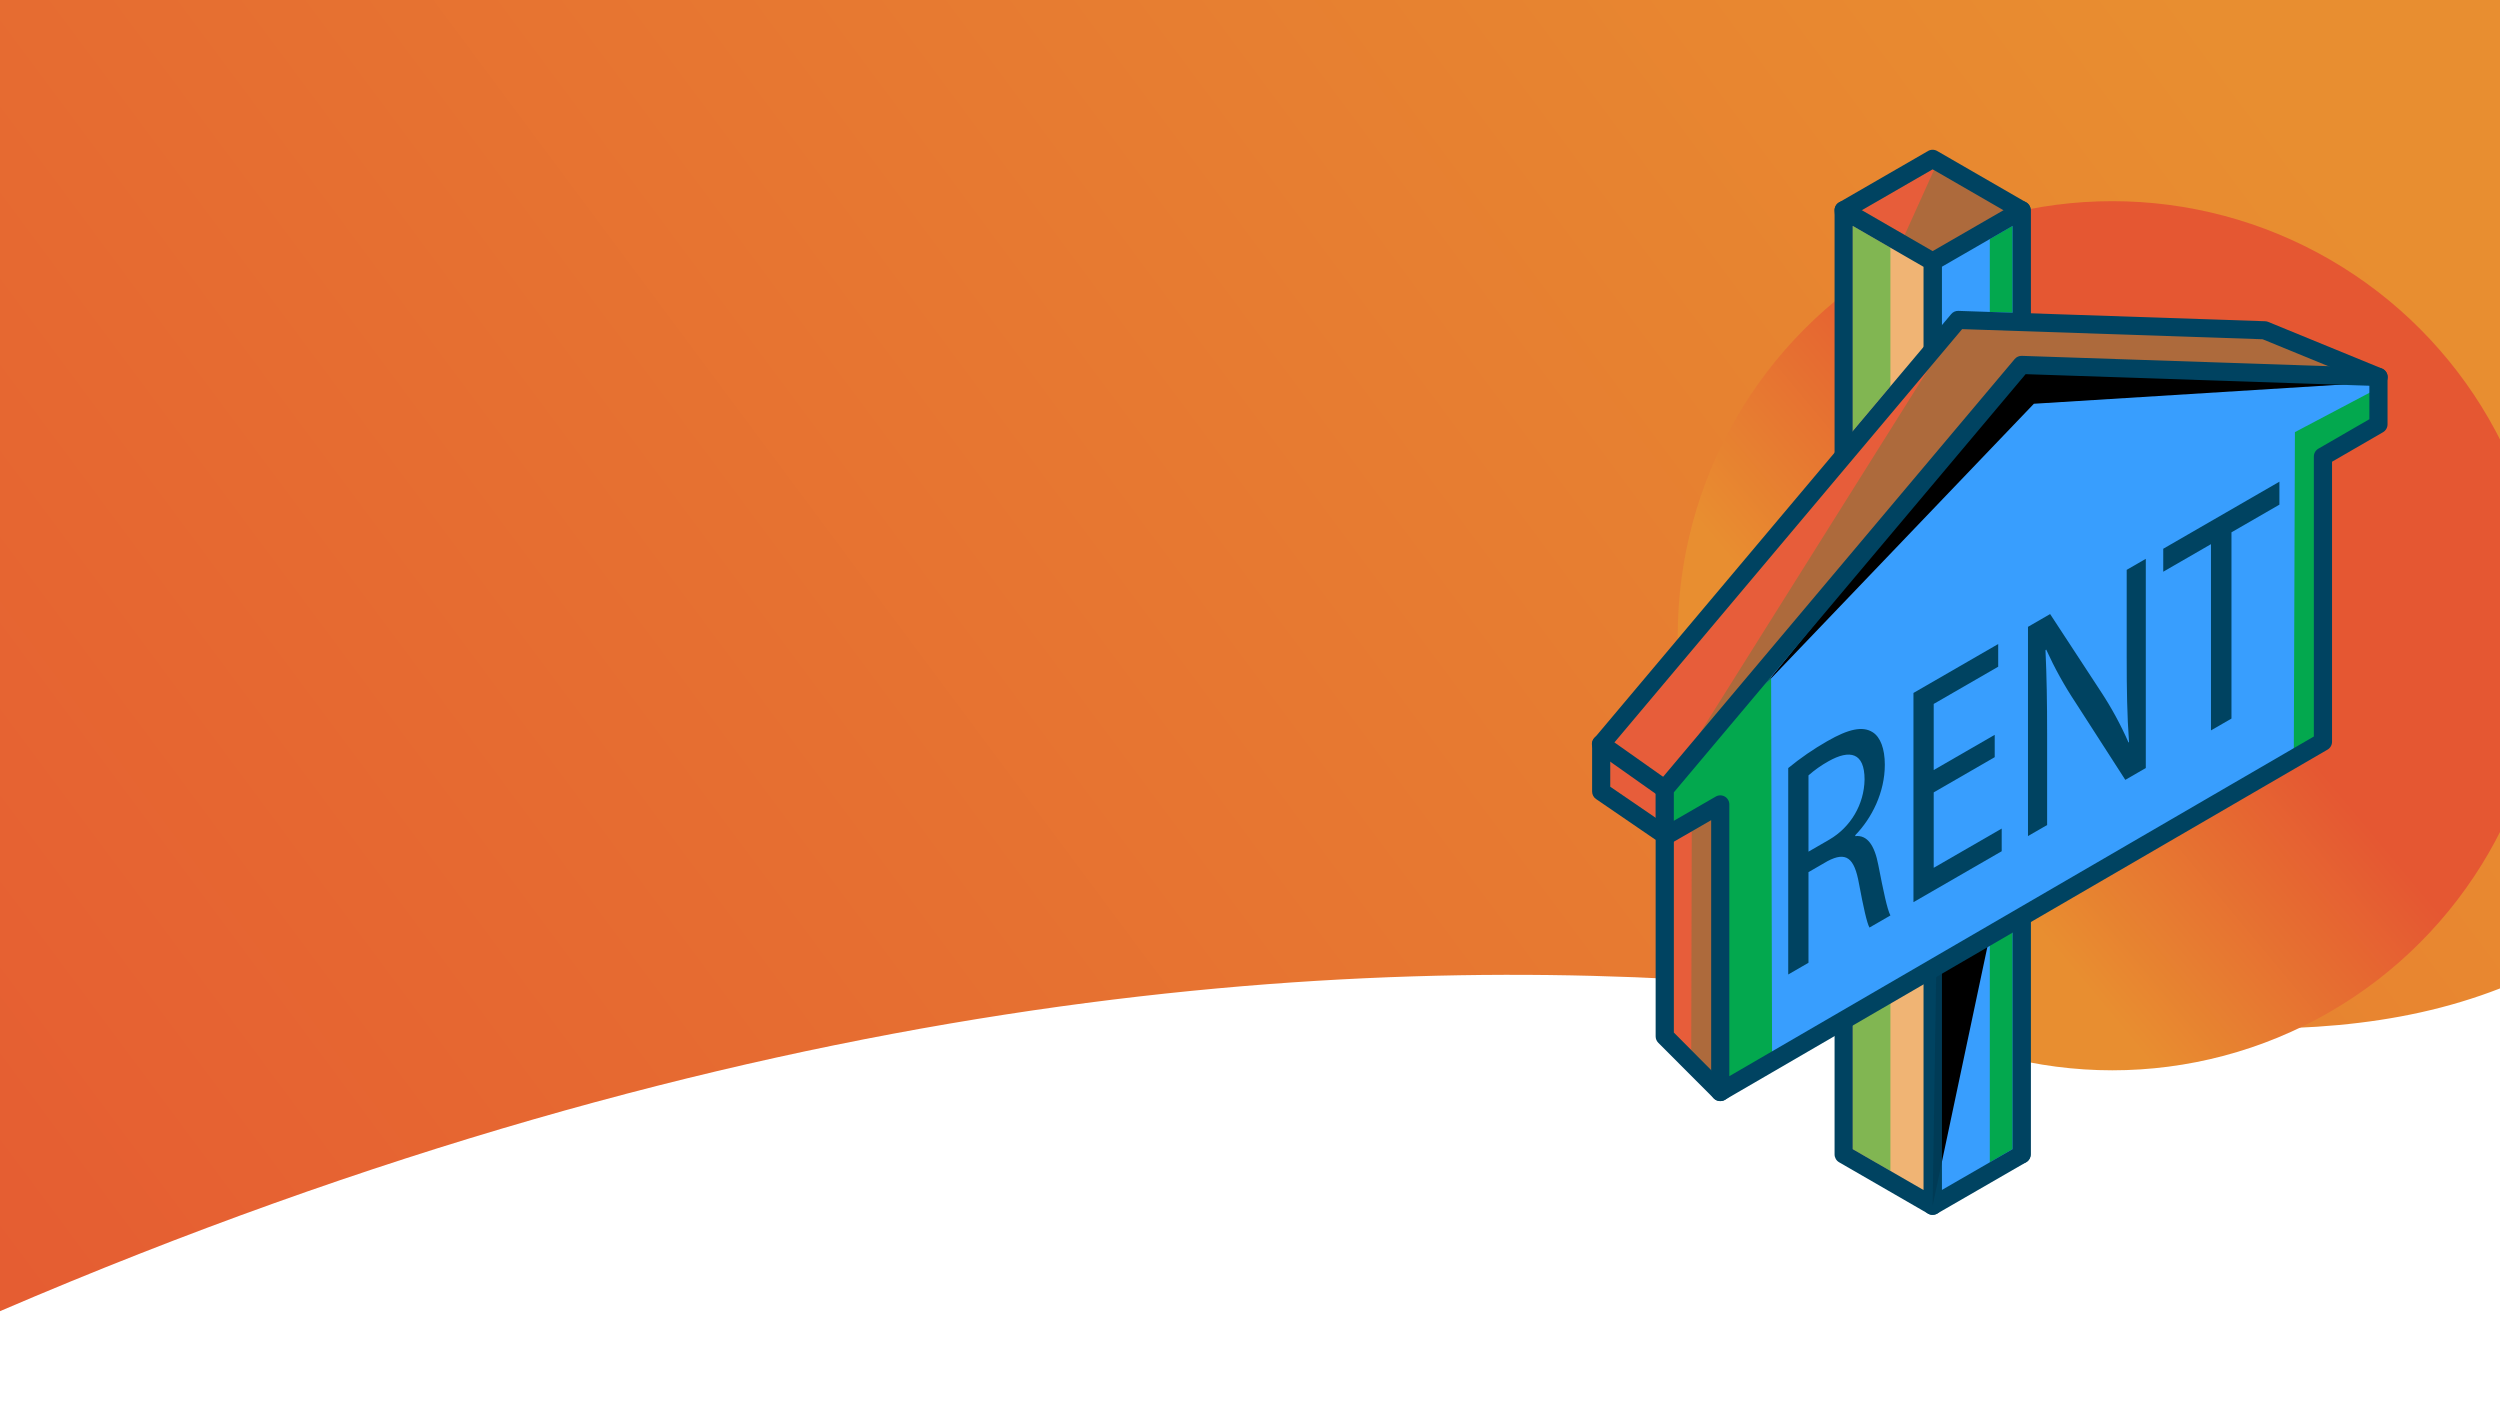 <svg id="Layer_1" data-name="Layer 1" xmlns="http://www.w3.org/2000/svg" xmlns:xlink="http://www.w3.org/1999/xlink" viewBox="0 0 1280 720"><defs><style>.cls-1{fill:none;clip-rule:evenodd;}.cls-2{fill:url(#linear-gradient);}.cls-3{fill:url(#linear-gradient-2);}.cls-4{clip-path:url(#clip-path);}.cls-5{fill:#ad6a3c;}.cls-6{clip-path:url(#clip-path-2);}.cls-7{fill:#e75d3a;}.cls-8{clip-path:url(#clip-path-3);}.cls-9{fill:#004361;}.cls-10{clip-path:url(#clip-path-4);}.cls-11{fill:#389efe;}.cls-12{clip-path:url(#clip-path-5);}.cls-13{fill:#03a84e;}.cls-14{clip-path:url(#clip-path-6);}.cls-15{clip-path:url(#clip-path-7);}.cls-16{fill:#f0b474;}.cls-17{clip-path:url(#clip-path-8);}.cls-18{fill:#81b652;}.cls-19{clip-path:url(#clip-path-9);}.cls-20{clip-path:url(#clip-path-10);}.cls-21{clip-path:url(#clip-path-11);}.cls-22{clip-path:url(#clip-path-12);}.cls-23{clip-path:url(#clip-path-13);}.cls-24{clip-path:url(#clip-path-14);}.cls-25{clip-path:url(#clip-path-15);}.cls-26{clip-path:url(#clip-path-16);}.cls-27{fill:#003b56;}.cls-28{clip-path:url(#clip-path-17);}.cls-29{clip-path:url(#clip-path-18);}.cls-30{fill:#a0b5c4;}.cls-31{clip-path:url(#clip-path-19);}.cls-32{fill:#4f788f;}.cls-33{clip-path:url(#clip-path-20);}.cls-34{clip-path:url(#clip-path-21);}.cls-35{fill:#162e45;}.cls-36{clip-path:url(#clip-path-22);}.cls-37{clip-path:url(#clip-path-23);}.cls-38{clip-path:url(#clip-path-24);}.cls-39{clip-path:url(#clip-path-25);}.cls-40{clip-path:url(#clip-path-26);}.cls-41{clip-path:url(#clip-path-27);}.cls-42{clip-path:url(#clip-path-28);}.cls-43{clip-path:url(#clip-path-29);}</style><linearGradient id="linear-gradient" x1="-88.38" y1="795.03" x2="1072.54" y2="-68.82" gradientUnits="userSpaceOnUse"><stop offset="0" stop-color="#e55732"/><stop offset="1" stop-color="#e88e30"/></linearGradient><linearGradient id="linear-gradient-2" x1="1111.09" y1="300.84" x2="985.13" y2="405.81" xlink:href="#linear-gradient"/><clipPath id="clip-path"><polyline id="SVGID" class="cls-1" points="1035.05 591.05 989.5 564.75 943.94 107.62 989.5 81.32 1035.05 107.62 1035.05 591.05"/></clipPath><clipPath id="clip-path-2"><polyline id="SVGID-2" data-name="SVGID" class="cls-1" points="975.2 120.3 953.24 107.62 989.5 86.69 990.2 87.09 975.2 120.3"/></clipPath><clipPath id="clip-path-3"><path id="SVGID-3" data-name="SVGID" class="cls-1" d="M1035.05,595.7a4.69,4.69,0,0,1-2.32-.62l-45.56-26.31a4.64,4.64,0,0,1-2.3-3.56L939.32,108.08a4.65,4.65,0,0,1,2.3-4.48l45.55-26.3a4.65,4.65,0,0,1,4.65,0l45.56,26.3a4.63,4.63,0,0,1,2.32,4V591.05a4.64,4.64,0,0,1-4.65,4.65m-41.16-33.78L1030.41,583V110.31L989.5,86.69l-40.63,23.46,45,451.77"/></clipPath><clipPath id="clip-path-4"><polyline id="SVGID-4" data-name="SVGID" class="cls-1" points="989.5 617.35 1035.05 591.05 1035.05 107.62 989.5 133.92 989.5 617.35"/></clipPath><clipPath id="clip-path-5"><path id="SVGID-5" data-name="SVGID" class="cls-1" d="M1030.41,160.11l-11.63-.39V122.39l11.63-6.72v44.44m-11.63,435V478.92l11.63-6.76V588.37l-11.63,6.71"/></clipPath><clipPath id="clip-path-6"><path id="SVGID-6" data-name="SVGID" class="cls-1" d="M989.5,622a4.73,4.73,0,0,1-2.33-.62,4.67,4.67,0,0,1-2.32-4V133.92a4.65,4.65,0,0,1,2.32-4l45.56-26.3a4.65,4.65,0,0,1,7,4V591.05a4.66,4.66,0,0,1-2.32,4l-45.56,26.3a4.69,4.69,0,0,1-2.32.62m4.65-485.39V609.3l36.26-20.93V115.67l-36.26,20.94"/></clipPath><clipPath id="clip-path-7"><polyline id="SVGID-7" data-name="SVGID" class="cls-1" points="989.5 617.35 943.94 591.05 943.94 107.62 989.5 133.92 989.5 617.35"/></clipPath><clipPath id="clip-path-8"><path id="SVGID-8" data-name="SVGID" class="cls-1" d="M948.59,220.67v-105l19.3,11.15v70.91l-19.3,22.94m19.3,378.84-19.3-11.14V519.7l19.3-11.21v91"/></clipPath><clipPath id="clip-path-9"><path id="SVGID-9" data-name="SVGID" class="cls-1" d="M989.5,622a4.73,4.73,0,0,1-2.33-.62l-45.55-26.3a4.66,4.66,0,0,1-2.32-4V107.62a4.65,4.65,0,0,1,7-4l45.55,26.3a4.64,4.64,0,0,1,2.33,4V617.35A4.65,4.65,0,0,1,989.5,622m-40.91-33.63,36.26,20.93V136.61l-36.26-20.94v472.7"/></clipPath><clipPath id="clip-path-10"><polyline id="SVGID-10" data-name="SVGID" class="cls-1" points="1159.46 169.11 1002.5 163.82 819.79 380.97 819.79 405.26 852.34 427.56 852.34 530.63 880.77 559.12 1156.78 350.44 1156.78 210.69 1217.77 193.01 1159.46 169.11"/></clipPath><clipPath id="clip-path-11"><path id="SVGID-11" data-name="SVGID" class="cls-1" d="M852.34,421.92l-27.91-19.11V382.66L987.16,189.28,852.34,404v17.93m13.54,115.7-8.9-8.91V427.56a4.75,4.75,0,0,0-.34-1.76L865,421l1.18,1.6-.27,115"/></clipPath><clipPath id="clip-path-12"><path id="SVGID-12" data-name="SVGID" class="cls-1" d="M880.77,563.76a4.66,4.66,0,0,1-3.29-1.36l-28.43-28.49a4.64,4.64,0,0,1-1.36-3.28V430L817.16,409.1a4.65,4.65,0,0,1-2-3.84V381a4.63,4.63,0,0,1,1.09-3L999,160.83a4.57,4.57,0,0,1,3.71-1.66l157,5.3a4.63,4.63,0,0,1,1.6.34l58.31,23.9a4.65,4.65,0,0,1-.46,8.76l-57.64,16.72V350.44a4.65,4.65,0,0,1-1.84,3.71l-276,208.67a4.66,4.66,0,0,1-2.81.94m-23.79-35L881.2,553l270.93-204.83V210.69a4.65,4.65,0,0,1,3.36-4.46l48.19-14-45.21-18.53-153.86-5.19L824.43,382.66v20.15L855,423.72a4.64,4.64,0,0,1,2,3.84V528.71"/></clipPath><clipPath id="clip-path-13"><polyline id="SVGID-13" data-name="SVGID" class="cls-1" points="1217.77 193.01 1035.05 186.85 852.34 403.99 852.34 428.29 880.77 411.87 880.77 559.12 1189.33 379.81 1189.33 233.72 1217.77 217.3 1217.77 193.01"/></clipPath><clipPath id="clip-path-14"><polyline id="SVGID-14" data-name="SVGID" class="cls-1" points="906.81 347.32 906.81 346.74 1035.05 189.57 1217.77 195.73 1041.35 206.72 906.81 347.32"/></clipPath><clipPath id="clip-path-15"><polyline id="SVGID-15" data-name="SVGID" class="cls-1" points="994.15 595.37 994.15 493.23 1018.78 478.92 994.15 595.37"/></clipPath><clipPath id="clip-path-16"><polyline id="SVGID-16" data-name="SVGID" class="cls-1" points="989.5 617.35 991.37 494.84 994.15 493.23 994.15 595.37 989.5 617.35"/></clipPath><clipPath id="clip-path-17"><polyline id="SVGID-17" data-name="SVGID" class="cls-1" points="991.37 494.84 991.38 494.55 1018.78 478.92 991.37 494.84"/></clipPath><clipPath id="clip-path-18"><polyline id="SVGID-18" data-name="SVGID" class="cls-1" points="907.16 544.99 907.31 544.88 907.31 544.91 907.16 544.99"/></clipPath><clipPath id="clip-path-19"><polyline id="SVGID-19" data-name="SVGID" class="cls-1" points="880.77 559.12 880.77 559.12 907.31 543.69 907.31 544.88 907.16 544.99 880.77 559.12"/></clipPath><clipPath id="clip-path-20"><polyline id="SVGID-20" data-name="SVGID" class="cls-1" points="880.77 559.12 880.77 411.87 852.34 428.29 852.34 403.99 906.79 339.28 906.81 346.74 903.57 350.71 906.81 347.32 907.31 543.69 880.77 559.12"/></clipPath><clipPath id="clip-path-21"><polyline id="SVGID-21" data-name="SVGID" class="cls-1" points="903.57 350.71 906.81 346.74 906.81 347.32 903.57 350.71"/></clipPath><clipPath id="clip-path-22"><polyline id="SVGID-22" data-name="SVGID" class="cls-1" points="1174.42 389.76 1174.42 388.47 1183.21 383.36 1174.42 389.76"/></clipPath><clipPath id="clip-path-23"><polyline id="SVGID-23" data-name="SVGID" class="cls-1" points="1174.42 388.47 1175 221.24 1215.19 200.03 1215.19 218.28 1186.75 234.7 1186.75 380.79 1183.21 383.36 1174.42 388.47"/></clipPath><clipPath id="clip-path-24"><path id="SVGID-24" data-name="SVGID" class="cls-1" d="M880.77,563.76a4.59,4.59,0,0,1-2.32-.62,4.65,4.65,0,0,1-2.33-4V419.92l-21.46,12.39a4.65,4.65,0,0,1-7-4V404a4.63,4.63,0,0,1,1.09-3L1031.5,183.85a4.62,4.62,0,0,1,3.71-1.65l182.72,6.16a4.66,4.66,0,0,1,4.49,4.65V217.3a4.67,4.67,0,0,1-2.32,4L1194,236.41v143.4a4.64,4.64,0,0,1-2.31,4L883.11,563.13A4.64,4.64,0,0,1,880.77,563.76Zm0-156.54a4.7,4.7,0,0,1,2.33.62,4.65,4.65,0,0,1,2.32,4V551l299.27-173.91V233.72a4.63,4.63,0,0,1,2.32-4l26.11-15.08V197.5l-176-5.93L857,405.69v14.55l21.47-12.4A4.69,4.69,0,0,1,880.77,407.22Z"/></clipPath><clipPath id="clip-path-25"><path id="SVGID-25" data-name="SVGID" class="cls-1" d="M852.33,408.64a4.6,4.6,0,0,1-2.68-.85l-32.55-23a4.65,4.65,0,1,1,5.37-7.59l32.55,23a4.65,4.65,0,0,1-2.69,8.44"/></clipPath><clipPath id="clip-path-26"><path id="SVGID-26" data-name="SVGID" class="cls-1" d="M915.57,393.25a143.63,143.63,0,0,1,19.9-13.72c11.09-6.4,18.24-7.83,23.25-4.68,4,2.43,6.31,8.43,6.31,16.7,0,14.14-6.67,27.37-15.13,36.07v.48c6.19-.72,9.89,4.77,11.8,14.8,2.62,13.42,4.53,22.65,6.19,25.82l-10.72,6.19c-1.31-2.26-3.1-10.45-5.37-22.49-2.38-13.4-6.67-16.49-16.09-11.53l-9.77,5.65v46.4l-10.37,6Zm10.37,42.8,10.61-6.13a36.34,36.34,0,0,0,18.11-30.8c0-13.82-7.51-15.53-18.47-9.36A58.17,58.17,0,0,0,925.94,397Z"/></clipPath><clipPath id="clip-path-27"><polyline id="SVGID-27" data-name="SVGID" class="cls-1" points="1021.29 387.67 990.06 405.7 990.06 444.32 1024.87 424.23 1024.87 435.83 979.69 461.91 979.69 354.79 1023.08 329.74 1023.08 341.35 990.06 360.41 990.06 394.26 1021.29 376.23 1021.29 387.67"/></clipPath><clipPath id="clip-path-28"><path id="SVGID-28" data-name="SVGID" class="cls-1" d="M1038.33,428.05V320.94l11.33-6.54,25.74,39.33a176.15,176.15,0,0,1,14.42,26.47l.24-.29c-1-13.75-1.19-26.65-1.19-43.33V291.76l9.78-5.64V393.23l-10.49,6.06-25.51-39.63a195.12,195.12,0,0,1-15-27.09l-.36.37c.6,13.16.84,25.9.84,43.7v45.77l-9.78,5.64"/></clipPath><clipPath id="clip-path-29"><polyline id="SVGID-29" data-name="SVGID" class="cls-1" points="1132.02 278.61 1107.58 292.72 1107.58 280.96 1167.06 246.62 1167.06 258.38 1142.51 272.55 1142.51 367.91 1132.02 373.96 1132.02 278.61"/></clipPath></defs><title>Lettings</title><path class="cls-2" d="M0,0V671.32C384.57,506.2,687.3,487.37,899,504c151.35,11.89,275,43.36,381,2.08V0Z"/><circle class="cls-3" cx="1081.5" cy="325.5" r="222.5"/><g class="cls-4"><rect class="cls-5" x="938.13" y="75.51" width="102.73" height="521.35"/></g><g class="cls-6"><rect class="cls-7" x="947.43" y="80.88" width="48.58" height="45.23"/></g><g class="cls-8"><rect class="cls-9" x="933.48" y="70.86" width="112.03" height="530.65"/></g><g class="cls-10"><rect class="cls-11" x="983.69" y="101.81" width="57.18" height="521.35"/></g><g class="cls-12"><rect class="cls-13" x="1012.97" y="109.86" width="23.25" height="491.03"/></g><g class="cls-14"><rect class="cls-9" x="979.04" y="97.16" width="66.47" height="530.65"/></g><g class="cls-15"><rect class="cls-16" x="938.13" y="101.81" width="57.18" height="521.35"/></g><g class="cls-17"><rect class="cls-18" x="942.78" y="109.86" width="30.92" height="495.46"/></g><g class="cls-19"><rect class="cls-9" x="933.48" y="97.16" width="66.47" height="530.65"/></g><g class="cls-20"><rect class="cls-5" x="813.97" y="158.01" width="409.61" height="406.92"/></g><g class="cls-21"><rect class="cls-7" x="818.62" y="183.47" width="174.35" height="359.96"/></g><g class="cls-22"><rect class="cls-9" x="809.33" y="153.36" width="418.91" height="416.22"/></g><g class="cls-23"><rect class="cls-11" x="846.52" y="181.04" width="377.06" height="383.89"/></g><g class="cls-24"><rect x="901" y="183.76" width="322.58" height="169.37"/></g><g class="cls-25"><rect x="988.34" y="473.11" width="36.25" height="128.08"/></g><g class="cls-26"><rect class="cls-27" x="983.69" y="487.42" width="16.27" height="135.74"/></g><g class="cls-28"><rect x="985.56" y="473.11" width="39.03" height="27.55"/></g><g class="cls-29"><rect class="cls-30" x="901.35" y="539.07" width="11.77" height="11.73"/></g><g class="cls-31"><rect class="cls-32" x="874.96" y="537.88" width="38.16" height="27.04"/></g><g class="cls-33"><rect class="cls-13" x="846.52" y="333.47" width="66.6" height="231.46"/></g><g class="cls-34"><rect class="cls-35" x="897.75" y="340.93" width="14.87" height="15.6"/></g><g class="cls-36"><rect class="cls-30" x="1168.61" y="377.55" width="20.42" height="18.02"/></g><g class="cls-37"><rect class="cls-13" x="1168.61" y="194.22" width="52.39" height="200.06"/></g><g class="cls-38"><rect class="cls-9" x="841.88" y="176.39" width="386.36" height="393.19"/></g><g class="cls-39"><rect class="cls-9" x="809.33" y="370.51" width="53.47" height="43.95"/></g><g class="cls-40"><rect class="cls-9" x="909.76" y="367.43" width="63.95" height="137.31"/></g><g class="cls-41"><rect class="cls-9" x="973.88" y="323.93" width="56.8" height="143.79"/></g><g class="cls-42"><rect class="cls-9" x="1032.52" y="280.31" width="71.93" height="153.56"/></g><g class="cls-43"><rect class="cls-9" x="1101.77" y="240.81" width="71.1" height="138.97"/></g></svg>